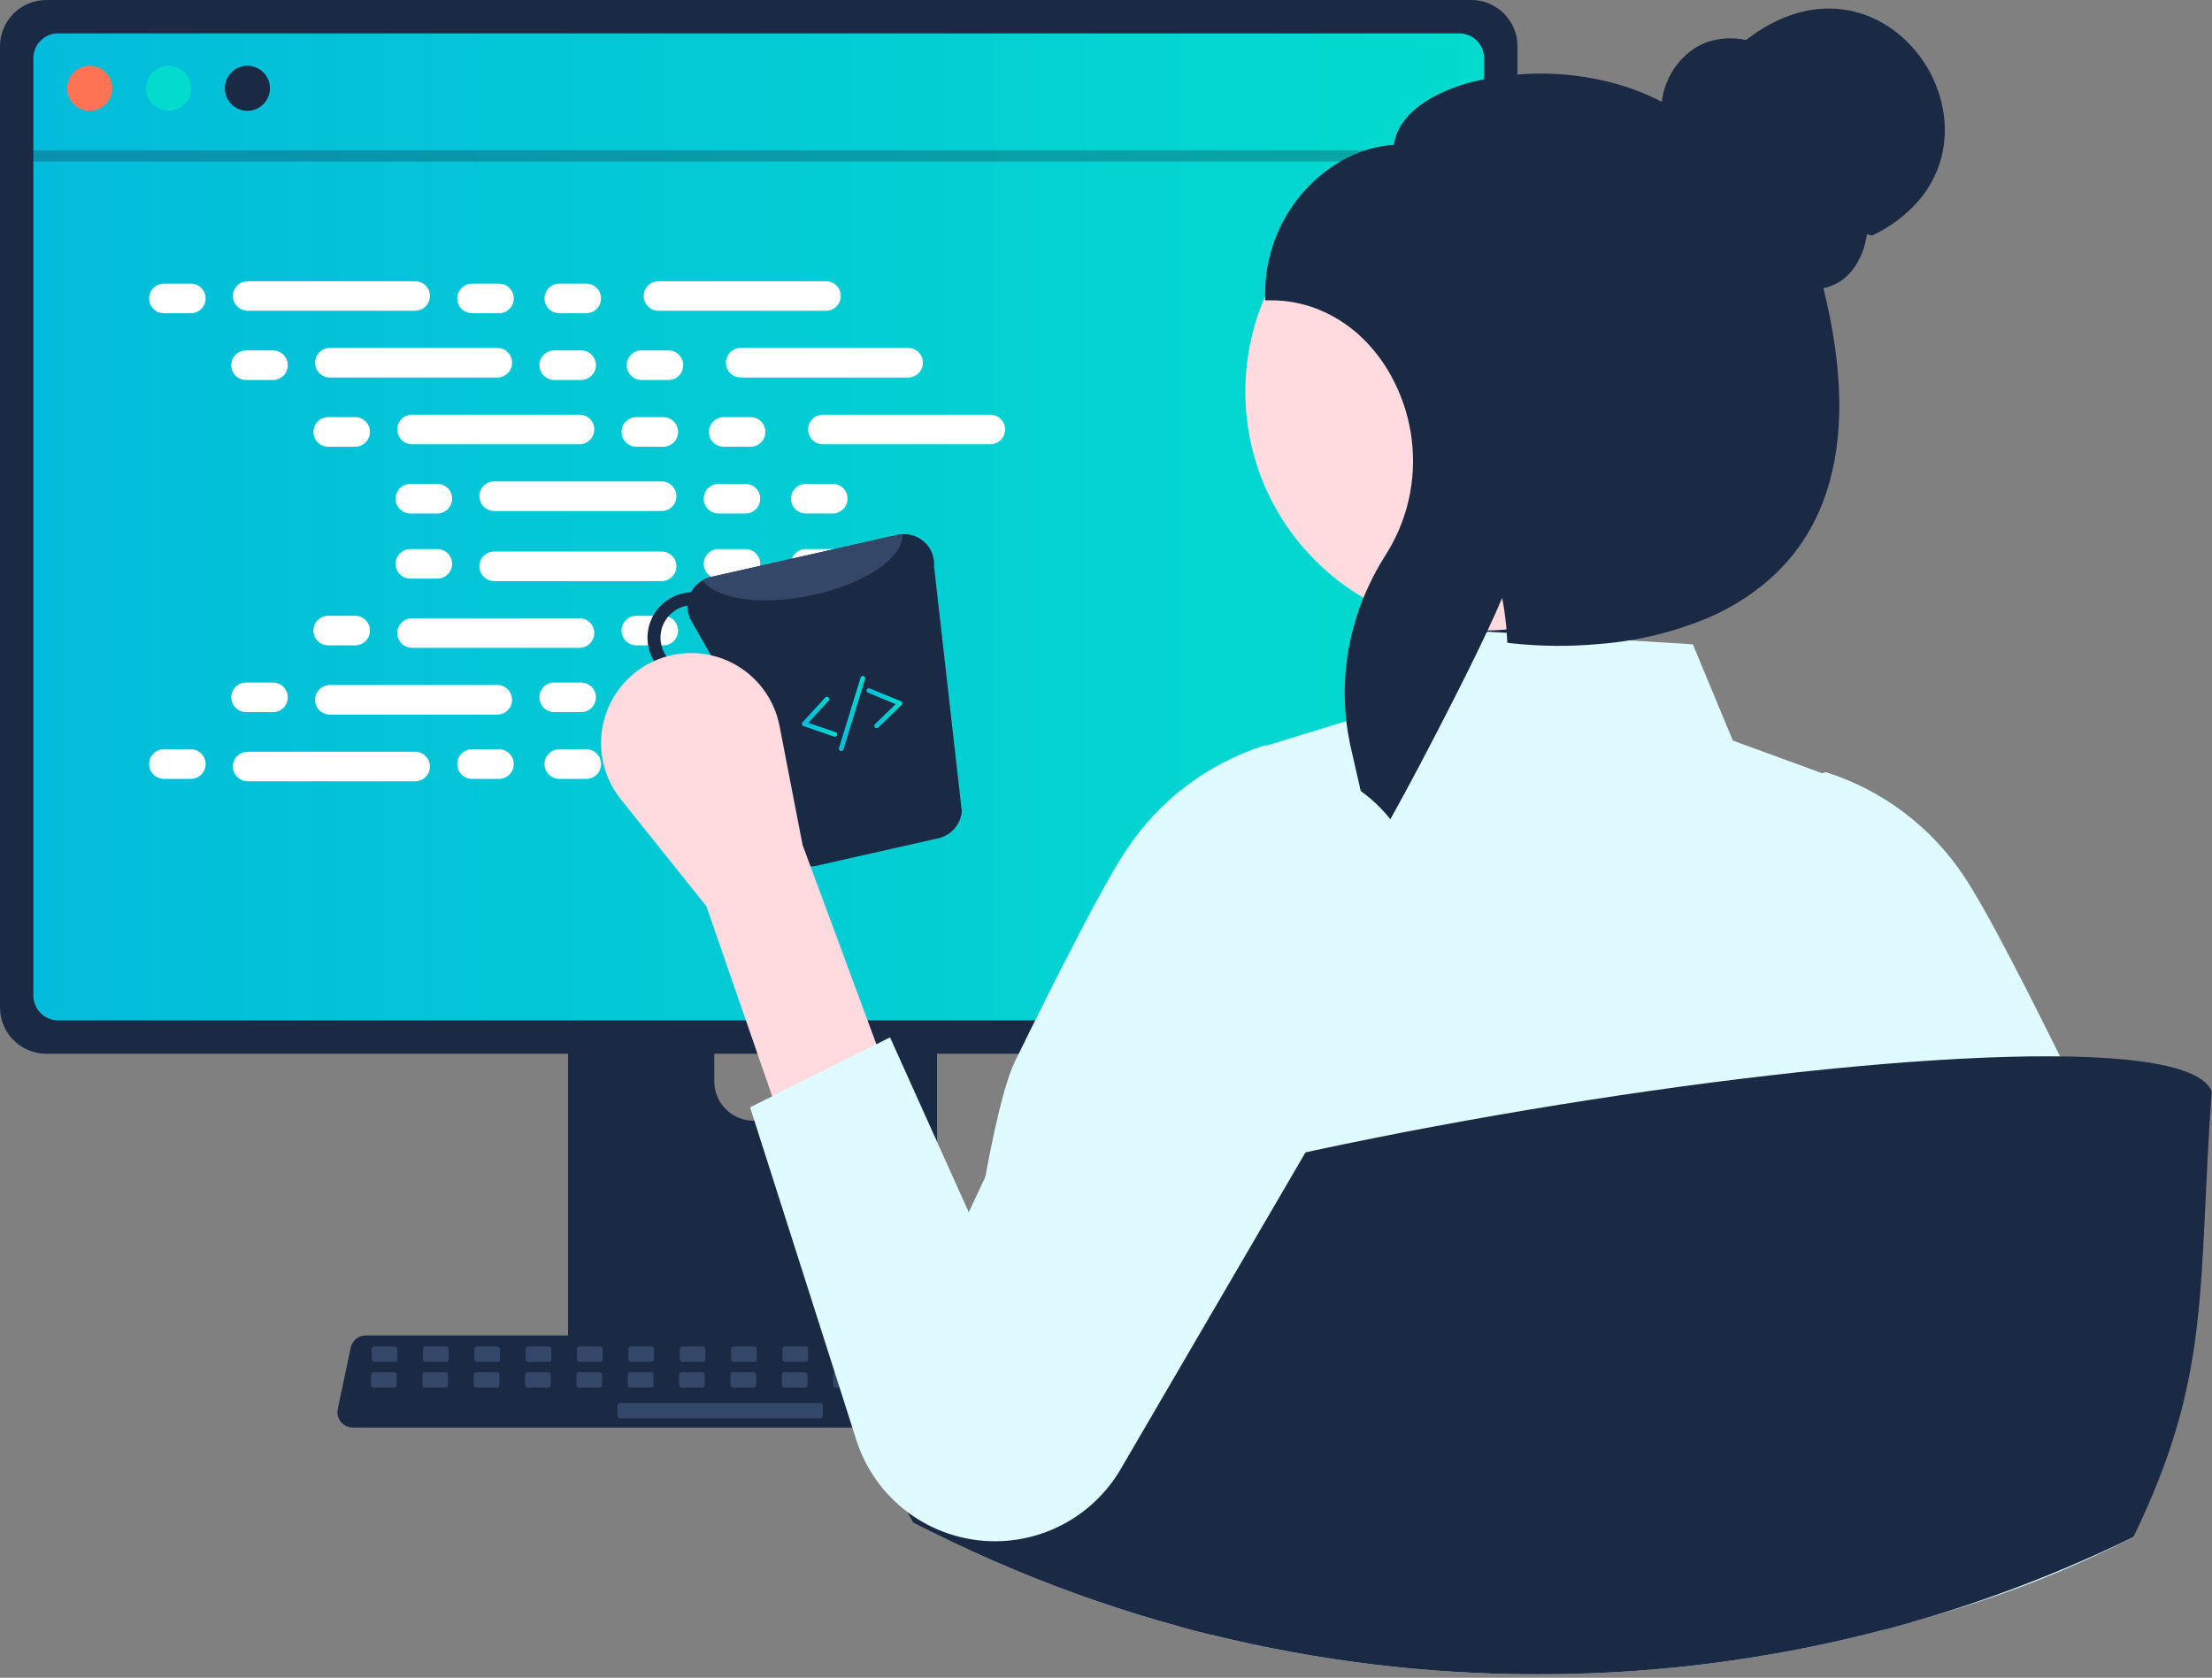 <svg width="460" height="349" viewBox="0 0 460 349" fill="none" xmlns="http://www.w3.org/2000/svg">
<rect x="0" y="0" width="460" height="349" fill="#808080" stroke="none"/>
<path d="M191.161 170.924H121.831C121.457 170.92 121.085 170.977 120.731 171.095C119.978 171.327 119.32 171.795 118.853 172.429C118.386 173.064 118.134 173.831 118.136 174.619V284.147H194.867V174.619C194.867 174.133 194.77 173.652 194.584 173.203C194.397 172.754 194.124 172.346 193.78 172.003C193.436 171.66 193.027 171.388 192.578 171.203C192.129 171.018 191.647 170.923 191.161 170.924ZM164.922 224.961C164.925 226.738 164.339 228.465 163.256 229.874C162.223 231.241 160.787 232.249 159.15 232.757C157.514 233.264 155.759 233.246 154.134 232.703C152.508 232.161 151.094 231.122 150.091 229.733C149.087 228.344 148.545 226.675 148.54 224.961V212.253C148.56 210.094 149.432 208.03 150.966 206.51C152.5 204.99 154.572 204.138 156.731 204.138C158.89 204.138 160.962 204.99 162.496 206.51C164.03 208.03 164.902 210.094 164.922 212.253V224.961Z" fill="#1A2944"/>
<path d="M117.901 280.644V291.206C117.901 291.753 118.117 292.279 118.504 292.667C118.89 293.055 119.414 293.275 119.962 293.278H193.041C193.588 293.273 194.111 293.053 194.497 292.665C194.883 292.277 195.1 291.753 195.102 291.206V280.644H117.901Z" fill="#344768"/>
<path d="M305.965 0H9.611C7.065 0.003 4.624 1.015 2.822 2.815C1.021 4.614 0.006 7.055 0 9.601V209.583C0.002 212.132 1.015 214.575 2.817 216.377C4.619 218.179 7.063 219.193 9.611 219.195H305.965C308.513 219.193 310.957 218.179 312.759 216.377C314.561 214.575 315.574 212.132 315.576 209.583V9.601C315.57 7.055 314.555 4.614 312.754 2.815C310.952 1.015 308.511 0.003 305.965 0Z" fill="#1A2944"/>
<path d="M303.487 6.942H12.078C10.715 6.945 9.409 7.488 8.446 8.453C7.483 9.418 6.942 10.726 6.942 12.089V207.116C6.944 208.478 7.486 209.783 8.449 210.746C9.412 211.709 10.717 212.251 12.078 212.253H303.487C304.849 212.251 306.154 211.709 307.117 210.746C308.08 209.783 308.622 208.478 308.624 207.116V12.089C308.624 10.726 308.083 9.418 307.12 8.453C306.157 7.488 304.85 6.945 303.487 6.942Z" fill="url(#paint0_linear_2075_11276)"/>
<path d="M249.855 293.107L247.164 280.324C247.053 279.802 246.812 279.317 246.465 278.912C246.118 278.508 245.676 278.196 245.178 278.006C244.817 277.865 244.433 277.792 244.046 277.793H76.048C75.661 277.792 75.277 277.865 74.916 278.006C74.418 278.196 73.975 278.508 73.628 278.912C73.281 279.317 73.041 279.802 72.93 280.324L70.239 293.107C70.141 293.571 70.149 294.051 70.26 294.512C70.372 294.972 70.585 295.403 70.883 295.771C71.182 296.139 71.559 296.436 71.987 296.64C72.415 296.844 72.883 296.951 73.357 296.951H246.726C247.202 296.954 247.672 296.848 248.101 296.643C248.53 296.438 248.907 296.138 249.204 295.766C249.503 295.399 249.717 294.97 249.83 294.51C249.942 294.05 249.951 293.571 249.855 293.107Z" fill="#1A2944"/>
<path d="M82.098 280.095H77.801C77.513 280.095 77.279 280.328 77.279 280.616V282.777C77.279 283.065 77.513 283.299 77.801 283.299H82.098C82.386 283.299 82.619 283.065 82.619 282.777V280.616C82.619 280.328 82.386 280.095 82.098 280.095Z" fill="#344768"/>
<path d="M92.777 280.095H88.48C88.192 280.095 87.959 280.328 87.959 280.616V282.777C87.959 283.065 88.192 283.299 88.48 283.299H92.777C93.065 283.299 93.298 283.065 93.298 282.777V280.616C93.298 280.328 93.065 280.095 92.777 280.095Z" fill="#344768"/>
<path d="M103.457 280.095H99.159C98.872 280.095 98.638 280.328 98.638 280.616V282.777C98.638 283.065 98.872 283.299 99.159 283.299H103.457C103.744 283.299 103.978 283.065 103.978 282.777V280.616C103.978 280.328 103.744 280.095 103.457 280.095Z" fill="#344768"/>
<path d="M114.136 280.095H109.839C109.551 280.095 109.318 280.328 109.318 280.616V282.777C109.318 283.065 109.551 283.299 109.839 283.299H114.136C114.424 283.299 114.657 283.065 114.657 282.777V280.616C114.657 280.328 114.424 280.095 114.136 280.095Z" fill="#344768"/>
<path d="M124.815 280.095H120.518C120.23 280.095 119.997 280.328 119.997 280.616V282.777C119.997 283.065 120.23 283.299 120.518 283.299H124.815C125.103 283.299 125.337 283.065 125.337 282.777V280.616C125.337 280.328 125.103 280.095 124.815 280.095Z" fill="#344768"/>
<path d="M135.495 280.095H131.198C130.91 280.095 130.676 280.328 130.676 280.616V282.777C130.676 283.065 130.91 283.299 131.198 283.299H135.495C135.783 283.299 136.016 283.065 136.016 282.777V280.616C136.016 280.328 135.783 280.095 135.495 280.095Z" fill="#344768"/>
<path d="M146.174 280.095H141.877C141.589 280.095 141.356 280.328 141.356 280.616V282.777C141.356 283.065 141.589 283.299 141.877 283.299H146.174C146.462 283.299 146.695 283.065 146.695 282.777V280.616C146.695 280.328 146.462 280.095 146.174 280.095Z" fill="#344768"/>
<path d="M156.853 280.095H152.557C152.269 280.095 152.035 280.328 152.035 280.616V282.777C152.035 283.065 152.269 283.299 152.557 283.299H156.853C157.141 283.299 157.375 283.065 157.375 282.777V280.616C157.375 280.328 157.141 280.095 156.853 280.095Z" fill="#344768"/>
<path d="M167.533 280.095H163.236C162.948 280.095 162.714 280.328 162.714 280.616V282.777C162.714 283.065 162.948 283.299 163.236 283.299H167.533C167.821 283.299 168.054 283.065 168.054 282.777V280.616C168.054 280.328 167.821 280.095 167.533 280.095Z" fill="#344768"/>
<path d="M178.212 280.095H173.915C173.627 280.095 173.394 280.328 173.394 280.616V282.777C173.394 283.065 173.627 283.299 173.915 283.299H178.212C178.5 283.299 178.734 283.065 178.734 282.777V280.616C178.734 280.328 178.5 280.095 178.212 280.095Z" fill="#344768"/>
<path d="M188.892 280.095H184.595C184.307 280.095 184.073 280.328 184.073 280.616V282.777C184.073 283.065 184.307 283.299 184.595 283.299H188.892C189.18 283.299 189.413 283.065 189.413 282.777V280.616C189.413 280.328 189.18 280.095 188.892 280.095Z" fill="#344768"/>
<path d="M199.571 280.095H195.274C194.986 280.095 194.753 280.328 194.753 280.616V282.777C194.753 283.065 194.986 283.299 195.274 283.299H199.571C199.859 283.299 200.093 283.065 200.093 282.777V280.616C200.093 280.328 199.859 280.095 199.571 280.095Z" fill="#344768"/>
<path d="M210.25 280.095H205.953C205.666 280.095 205.432 280.328 205.432 280.616V282.777C205.432 283.065 205.666 283.299 205.953 283.299H210.25C210.538 283.299 210.772 283.065 210.772 282.777V280.616C210.772 280.328 210.538 280.095 210.25 280.095Z" fill="#344768"/>
<path d="M220.93 280.095H216.633C216.345 280.095 216.112 280.328 216.112 280.616V282.777C216.112 283.065 216.345 283.299 216.633 283.299H220.93C221.218 283.299 221.451 283.065 221.451 282.777V280.616C221.451 280.328 221.218 280.095 220.93 280.095Z" fill="#344768"/>
<path d="M231.609 280.095H227.312C227.024 280.095 226.791 280.328 226.791 280.616V282.777C226.791 283.065 227.024 283.299 227.312 283.299H231.609C231.897 283.299 232.131 283.065 232.131 282.777V280.616C232.131 280.328 231.897 280.095 231.609 280.095Z" fill="#344768"/>
<path d="M242.289 280.095H237.992C237.704 280.095 237.47 280.328 237.47 280.616V282.777C237.47 283.065 237.704 283.299 237.992 283.299H242.289C242.577 283.299 242.81 283.065 242.81 282.777V280.616C242.81 280.328 242.577 280.095 242.289 280.095Z" fill="#344768"/>
<path d="M81.972 285.434H77.675C77.387 285.434 77.153 285.668 77.153 285.956V288.117C77.153 288.405 77.387 288.638 77.675 288.638H81.972C82.26 288.638 82.493 288.405 82.493 288.117V285.956C82.493 285.668 82.26 285.434 81.972 285.434Z" fill="#344768"/>
<path d="M92.651 285.434H88.354C88.066 285.434 87.833 285.668 87.833 285.956V288.117C87.833 288.405 88.066 288.638 88.354 288.638H92.651C92.939 288.638 93.172 288.405 93.172 288.117V285.956C93.172 285.668 92.939 285.434 92.651 285.434Z" fill="#344768"/>
<path d="M103.33 285.434H99.033C98.745 285.434 98.512 285.668 98.512 285.956V288.117C98.512 288.405 98.745 288.638 99.033 288.638H103.33C103.618 288.638 103.852 288.405 103.852 288.117V285.956C103.852 285.668 103.618 285.434 103.33 285.434Z" fill="#344768"/>
<path d="M114.01 285.434H109.713C109.425 285.434 109.191 285.668 109.191 285.956V288.117C109.191 288.405 109.425 288.638 109.713 288.638H114.01C114.298 288.638 114.531 288.405 114.531 288.117V285.956C114.531 285.668 114.298 285.434 114.01 285.434Z" fill="#344768"/>
<path d="M124.689 285.434H120.392C120.104 285.434 119.871 285.668 119.871 285.956V288.117C119.871 288.405 120.104 288.638 120.392 288.638H124.689C124.977 288.638 125.21 288.405 125.21 288.117V285.956C125.21 285.668 124.977 285.434 124.689 285.434Z" fill="#344768"/>
<path d="M135.369 285.434H131.072C130.784 285.434 130.55 285.668 130.55 285.956V288.117C130.55 288.405 130.784 288.638 131.072 288.638H135.369C135.656 288.638 135.89 288.405 135.89 288.117V285.956C135.89 285.668 135.656 285.434 135.369 285.434Z" fill="#344768"/>
<path d="M146.048 285.434H141.751C141.463 285.434 141.229 285.668 141.229 285.956V288.117C141.229 288.405 141.463 288.638 141.751 288.638H146.048C146.336 288.638 146.569 288.405 146.569 288.117V285.956C146.569 285.668 146.336 285.434 146.048 285.434Z" fill="#344768"/>
<path d="M156.727 285.434H152.43C152.142 285.434 151.909 285.668 151.909 285.956V288.117C151.909 288.405 152.142 288.638 152.43 288.638H156.727C157.015 288.638 157.249 288.405 157.249 288.117V285.956C157.249 285.668 157.015 285.434 156.727 285.434Z" fill="#344768"/>
<path d="M167.407 285.434H163.11C162.822 285.434 162.588 285.668 162.588 285.956V288.117C162.588 288.405 162.822 288.638 163.11 288.638H167.407C167.695 288.638 167.928 288.405 167.928 288.117V285.956C167.928 285.668 167.695 285.434 167.407 285.434Z" fill="#344768"/>
<path d="M178.086 285.434H173.789C173.501 285.434 173.268 285.668 173.268 285.956V288.117C173.268 288.405 173.501 288.638 173.789 288.638H178.086C178.374 288.638 178.608 288.405 178.608 288.117V285.956C178.608 285.668 178.374 285.434 178.086 285.434Z" fill="#344768"/>
<path d="M188.766 285.434H184.469C184.181 285.434 183.947 285.668 183.947 285.956V288.117C183.947 288.405 184.181 288.638 184.469 288.638H188.766C189.054 288.638 189.287 288.405 189.287 288.117V285.956C189.287 285.668 189.054 285.434 188.766 285.434Z" fill="#344768"/>
<path d="M199.445 285.434H195.148C194.86 285.434 194.626 285.668 194.626 285.956V288.117C194.626 288.405 194.86 288.638 195.148 288.638H199.445C199.733 288.638 199.966 288.405 199.966 288.117V285.956C199.966 285.668 199.733 285.434 199.445 285.434Z" fill="#344768"/>
<path d="M210.124 285.434H205.827C205.539 285.434 205.306 285.668 205.306 285.956V288.117C205.306 288.405 205.539 288.638 205.827 288.638H210.124C210.412 288.638 210.646 288.405 210.646 288.117V285.956C210.646 285.668 210.412 285.434 210.124 285.434Z" fill="#344768"/>
<path d="M220.804 285.434H216.507C216.219 285.434 215.985 285.668 215.985 285.956V288.117C215.985 288.405 216.219 288.638 216.507 288.638H220.804C221.092 288.638 221.325 288.405 221.325 288.117V285.956C221.325 285.668 221.092 285.434 220.804 285.434Z" fill="#344768"/>
<path d="M231.483 285.434H227.186C226.898 285.434 226.665 285.668 226.665 285.956V288.117C226.665 288.405 226.898 288.638 227.186 288.638H231.483C231.771 288.638 232.004 288.405 232.004 288.117V285.956C232.004 285.668 231.771 285.434 231.483 285.434Z" fill="#344768"/>
<path d="M242.162 285.434H237.865C237.577 285.434 237.344 285.668 237.344 285.956V288.117C237.344 288.405 237.577 288.638 237.865 288.638H242.162C242.45 288.638 242.684 288.405 242.684 288.117V285.956C242.684 285.668 242.45 285.434 242.162 285.434Z" fill="#344768"/>
<path d="M170.611 291.842H128.936C128.648 291.842 128.414 292.075 128.414 292.363V294.525C128.414 294.812 128.648 295.046 128.936 295.046H170.611C170.898 295.046 171.132 294.812 171.132 294.525V292.363C171.132 292.075 170.898 291.842 170.611 291.842Z" fill="#344768"/>
<path opacity="0.3" d="M307.952 33.595H4.606C4.291 33.588 3.99 33.462 3.77 33.243C3.549 33.024 3.426 32.73 3.426 32.424C3.426 32.117 3.549 31.823 3.77 31.604C3.99 31.385 4.291 31.259 4.606 31.252H307.952C308.267 31.259 308.568 31.385 308.788 31.604C309.009 31.823 309.132 32.117 309.132 32.424C309.132 32.73 309.009 33.024 308.788 33.243C308.568 33.462 308.267 33.588 307.952 33.595Z" fill="#1A2944"/>
<path d="M18.653 23.053C21.24 23.053 23.338 20.956 23.338 18.368C23.338 15.781 21.24 13.683 18.653 13.683C16.065 13.683 13.967 15.781 13.967 18.368C13.967 20.956 16.065 23.053 18.653 23.053Z" fill="#FF7455"/>
<path d="M35.051 23.053C37.638 23.053 39.736 20.956 39.736 18.368C39.736 15.781 37.638 13.683 35.051 13.683C32.463 13.683 30.366 15.781 30.366 18.368C30.366 20.956 32.463 23.053 35.051 23.053Z" fill="#03DBCE"/>
<path d="M51.449 23.053C54.036 23.053 56.134 20.956 56.134 18.368C56.134 15.781 54.036 13.683 51.449 13.683C48.861 13.683 46.763 15.781 46.763 18.368C46.763 20.956 48.861 23.053 51.449 23.053Z" fill="#1A2944"/>
<path d="M39.685 59.007H34.082C32.384 59.007 31.007 60.384 31.007 62.083C31.007 63.781 32.384 65.158 34.082 65.158H39.685C41.383 65.158 42.761 63.781 42.761 62.083C42.761 60.384 41.383 59.007 39.685 59.007Z" fill="white"/>
<path d="M103.761 59.007H98.159C96.46 59.007 95.083 60.384 95.083 62.083C95.083 63.781 96.46 65.158 98.159 65.158H103.761C105.46 65.158 106.837 63.781 106.837 62.083C106.837 60.384 105.46 59.007 103.761 59.007Z" fill="white"/>
<path d="M121.916 59.007H116.314C114.615 59.007 113.238 60.384 113.238 62.083C113.238 63.781 114.615 65.158 116.314 65.158H121.916C123.615 65.158 124.992 63.781 124.992 62.083C124.992 60.384 123.615 59.007 121.916 59.007Z" fill="white"/>
<path d="M86.332 58.494H51.511C49.813 58.494 48.436 59.871 48.436 61.57C48.436 63.269 49.813 64.646 51.511 64.646H86.332C88.031 64.646 89.408 63.269 89.408 61.57C89.408 59.871 88.031 58.494 86.332 58.494Z" fill="white"/>
<path d="M171.768 58.494H136.947C135.248 58.494 133.871 59.871 133.871 61.57C133.871 63.269 135.248 64.646 136.947 64.646H171.768C173.466 64.646 174.843 63.269 174.843 61.57C174.843 59.871 173.466 58.494 171.768 58.494Z" fill="white"/>
<path d="M56.772 72.89H51.169C49.471 72.89 48.094 74.267 48.094 75.966C48.094 77.665 49.471 79.042 51.169 79.042H56.772C58.471 79.042 59.848 77.665 59.848 75.966C59.848 74.267 58.471 72.89 56.772 72.89Z" fill="white"/>
<path d="M120.848 72.89H115.246C113.547 72.89 112.17 74.267 112.17 75.966C112.17 77.665 113.547 79.042 115.246 79.042H120.848C122.547 79.042 123.924 77.665 123.924 75.966C123.924 74.267 122.547 72.89 120.848 72.89Z" fill="white"/>
<path d="M139.003 72.89H133.401C131.702 72.89 130.325 74.267 130.325 75.966C130.325 77.665 131.702 79.042 133.401 79.042H139.003C140.702 79.042 142.079 77.665 142.079 75.966C142.079 74.267 140.702 72.89 139.003 72.89Z" fill="white"/>
<path d="M103.419 72.378H68.598C66.9 72.378 65.523 73.755 65.523 75.453C65.523 77.152 66.9 78.529 68.598 78.529H103.419C105.118 78.529 106.495 77.152 106.495 75.453C106.495 73.755 105.118 72.378 103.419 72.378Z" fill="white"/>
<path d="M188.855 72.378H154.034C152.335 72.378 150.958 73.755 150.958 75.453C150.958 77.152 152.335 78.529 154.034 78.529H188.855C190.553 78.529 191.93 77.152 191.93 75.453C191.93 73.755 190.553 72.378 188.855 72.378Z" fill="white"/>
<path d="M73.859 86.774H68.256C66.558 86.774 65.181 88.151 65.181 89.849C65.181 91.548 66.558 92.925 68.256 92.925H73.859C75.558 92.925 76.935 91.548 76.935 89.849C76.935 88.151 75.558 86.774 73.859 86.774Z" fill="white"/>
<path d="M137.935 86.774H132.333C130.634 86.774 129.257 88.151 129.257 89.849C129.257 91.548 130.634 92.925 132.333 92.925H137.935C139.634 92.925 141.011 91.548 141.011 89.849C141.011 88.151 139.634 86.774 137.935 86.774Z" fill="white"/>
<path d="M156.09 86.774H150.488C148.789 86.774 147.412 88.151 147.412 89.849C147.412 91.548 148.789 92.925 150.488 92.925H156.09C157.789 92.925 159.166 91.548 159.166 89.849C159.166 88.151 157.789 86.774 156.09 86.774Z" fill="white"/>
<path d="M120.506 86.261H85.685C83.987 86.261 82.61 87.638 82.61 89.336C82.61 91.035 83.987 92.412 85.685 92.412H120.506C122.205 92.412 123.582 91.035 123.582 89.336C123.582 87.638 122.205 86.261 120.506 86.261Z" fill="white"/>
<path d="M205.942 86.261H171.121C169.422 86.261 168.045 87.638 168.045 89.336C168.045 91.035 169.422 92.412 171.121 92.412H205.942C207.64 92.412 209.017 91.035 209.017 89.336C209.017 87.638 207.64 86.261 205.942 86.261Z" fill="white"/>
<path d="M90.946 100.657H85.343C83.645 100.657 82.268 102.034 82.268 103.732C82.268 105.431 83.645 106.808 85.343 106.808H90.946C92.645 106.808 94.022 105.431 94.022 103.732C94.022 102.034 92.645 100.657 90.946 100.657Z" fill="white"/>
<path d="M155.022 100.657H149.42C147.721 100.657 146.344 102.034 146.344 103.732C146.344 105.431 147.721 106.808 149.42 106.808H155.022C156.721 106.808 158.098 105.431 158.098 103.732C158.098 102.034 156.721 100.657 155.022 100.657Z" fill="white"/>
<path d="M173.177 100.657H167.575C165.876 100.657 164.499 102.034 164.499 103.732C164.499 105.431 165.876 106.808 167.575 106.808H173.177C174.876 106.808 176.253 105.431 176.253 103.732C176.253 102.034 174.876 100.657 173.177 100.657Z" fill="white"/>
<path d="M137.593 100.144H102.772C101.074 100.144 99.697 101.521 99.697 103.22C99.697 104.918 101.074 106.295 102.772 106.295H137.593C139.292 106.295 140.669 104.918 140.669 103.22C140.669 101.521 139.292 100.144 137.593 100.144Z" fill="white"/>
<path d="M103.761 155.862H98.159C96.46 155.862 95.083 157.239 95.083 158.938C95.083 160.637 96.46 162.014 98.159 162.014H103.761C105.46 162.014 106.837 160.637 106.837 158.938C106.837 157.239 105.46 155.862 103.761 155.862Z" fill="white"/>
<path d="M121.916 155.862H116.314C114.615 155.862 113.238 157.239 113.238 158.938C113.238 160.637 114.615 162.014 116.314 162.014H121.916C123.615 162.014 124.992 160.637 124.992 158.938C124.992 157.239 123.615 155.862 121.916 155.862Z" fill="white"/>
<path d="M171.768 156.375H136.947C135.248 156.375 133.871 157.752 133.871 159.451C133.871 161.149 135.248 162.526 136.947 162.526H171.768C173.466 162.526 174.843 161.149 174.843 159.451C174.843 157.752 173.466 156.375 171.768 156.375Z" fill="white"/>
<path d="M39.685 155.862H34.082C32.384 155.862 31.007 157.239 31.007 158.938C31.007 160.637 32.384 162.014 34.082 162.014H39.685C41.383 162.014 42.761 160.637 42.761 158.938C42.761 157.239 41.383 155.862 39.685 155.862Z" fill="white"/>
<path d="M86.332 156.375H51.511C49.813 156.375 48.436 157.752 48.436 159.451C48.436 161.149 49.813 162.526 51.511 162.526H86.332C88.031 162.526 89.408 161.149 89.408 159.451C89.408 157.752 88.031 156.375 86.332 156.375Z" fill="white"/>
<path d="M56.772 141.979H51.169C49.471 141.979 48.094 143.356 48.094 145.055C48.094 146.753 49.471 148.13 51.169 148.13H56.772C58.471 148.13 59.848 146.753 59.848 145.055C59.848 143.356 58.471 141.979 56.772 141.979Z" fill="white"/>
<path d="M120.848 141.979H115.246C113.547 141.979 112.17 143.356 112.17 145.055C112.17 146.753 113.547 148.13 115.246 148.13H120.848C122.547 148.13 123.924 146.753 123.924 145.055C123.924 143.356 122.547 141.979 120.848 141.979Z" fill="white"/>
<path d="M139.003 141.979H133.401C131.702 141.979 130.325 143.356 130.325 145.055C130.325 146.753 131.702 148.13 133.401 148.13H139.003C140.702 148.13 142.079 146.753 142.079 145.055C142.079 143.356 140.702 141.979 139.003 141.979Z" fill="white"/>
<path d="M103.419 142.492H68.598C66.9 142.492 65.523 143.869 65.523 145.568C65.523 147.266 66.9 148.643 68.598 148.643H103.419C105.118 148.643 106.495 147.266 106.495 145.568C106.495 143.869 105.118 142.492 103.419 142.492Z" fill="white"/>
<path d="M73.859 128.096H68.256C66.558 128.096 65.181 129.473 65.181 131.172C65.181 132.87 66.558 134.247 68.256 134.247H73.859C75.558 134.247 76.935 132.87 76.935 131.172C76.935 129.473 75.558 128.096 73.859 128.096Z" fill="white"/>
<path d="M137.935 128.096H132.333C130.634 128.096 129.257 129.473 129.257 131.172C129.257 132.87 130.634 134.247 132.333 134.247H137.935C139.634 134.247 141.011 132.87 141.011 131.172C141.011 129.473 139.634 128.096 137.935 128.096Z" fill="white"/>
<path d="M156.09 128.096H150.488C148.789 128.096 147.412 129.473 147.412 131.172C147.412 132.87 148.789 134.247 150.488 134.247H156.09C157.789 134.247 159.166 132.87 159.166 131.172C159.166 129.473 157.789 128.096 156.09 128.096Z" fill="white"/>
<path d="M120.506 128.609H85.685C83.987 128.609 82.61 129.986 82.61 131.684C82.61 133.383 83.987 134.76 85.685 134.76H120.506C122.205 134.76 123.582 133.383 123.582 131.684C123.582 129.986 122.205 128.609 120.506 128.609Z" fill="white"/>
<path d="M90.946 114.213H85.343C83.645 114.213 82.268 115.59 82.268 117.288C82.268 118.987 83.645 120.364 85.343 120.364H90.946C92.645 120.364 94.022 118.987 94.022 117.288C94.022 115.59 92.645 114.213 90.946 114.213Z" fill="white"/>
<path d="M155.022 114.213H149.42C147.721 114.213 146.344 115.59 146.344 117.288C146.344 118.987 147.721 120.364 149.42 120.364H155.022C156.721 120.364 158.098 118.987 158.098 117.288C158.098 115.59 156.721 114.213 155.022 114.213Z" fill="white"/>
<path d="M173.177 114.213H167.575C165.876 114.213 164.499 115.59 164.499 117.288C164.499 118.987 165.876 120.364 167.575 120.364H173.177C174.876 120.364 176.253 118.987 176.253 117.288C176.253 115.59 174.876 114.213 173.177 114.213Z" fill="white"/>
<path d="M137.593 114.726H102.772C101.074 114.726 99.697 116.103 99.697 117.801C99.697 119.5 101.074 120.877 102.772 120.877H137.593C139.292 120.877 140.669 119.5 140.669 117.801C140.669 116.103 139.292 114.726 137.593 114.726Z" fill="white"/>
<path d="M443.707 319.706C443.111 320.009 442.505 320.311 441.909 320.605C426.468 328.325 414.115 332.713 397.218 337.521C395.792 321.592 394.414 293.593 393.075 276.237C392.723 271.732 392.371 267.95 392.029 265.282C391.943 263.863 391.653 262.465 391.169 261.129L391.228 265.282L391.374 276.237L392.225 338.889C371.206 344.45 349.615 347.562 327.882 348.163C326.748 348.193 325.634 348.212 324.559 348.232C324.178 348.242 323.807 348.251 323.435 348.251C322.214 348.261 321.002 348.271 319.78 348.271C296.877 348.288 274.057 345.521 251.822 340.033C252.301 324.269 252.779 296.584 253.239 276.237C253.336 272.26 253.424 268.556 253.522 265.282C253.708 258.285 253.903 253.242 254.089 251.551C253.924 251.851 253.796 252.169 253.708 252.499C252.803 256.713 252.186 260.984 251.861 265.282C251.519 268.556 251.177 272.26 250.835 276.237C249.017 297.375 247.121 326.116 245.167 338.303C233.533 335.127 222.117 331.2 210.992 326.546C205.128 324.103 199.369 321.468 193.714 318.64C194.789 311.604 195.913 303.718 197.066 295.538C197.965 289.195 198.893 282.677 199.841 276.237C201.307 266.288 202.812 256.535 204.337 247.945C206.565 235.397 208.852 225.312 211.119 220.68C213.269 216.282 215.419 211.943 217.5 207.79C218.224 206.334 218.947 204.897 219.65 203.5C219.816 203.167 219.983 202.845 220.149 202.522C221.644 199.581 223.09 196.766 224.468 194.128C225.651 191.87 226.775 189.74 227.84 187.775C230.42 183.006 232.609 179.205 234.231 176.801C241.013 166.513 251.11 158.854 262.845 155.096L263.138 155.018L263.344 155.106L283.329 148.968L286.251 148.069L288.215 147.463L295.134 142.196L298.896 139.333L302.424 136.645L309.324 131.397L352.04 134.026L360.356 154.05L378.983 160.862L379.305 160.715L379.589 160.598L379.882 160.676C391.615 164.438 401.711 172.096 408.496 182.381C409.415 183.759 410.529 185.577 411.789 187.775C412.864 189.642 414.037 191.772 415.308 194.128C417.116 197.48 419.09 201.262 421.181 205.356C421.64 206.255 422.109 207.174 422.578 208.102C423.448 209.822 424.331 211.578 425.227 213.37C427.308 217.523 429.458 221.862 431.608 226.27C433.475 230.091 435.361 237.948 437.218 247.945C438.752 256.252 440.277 266.044 441.752 276.237C443.687 289.45 441.625 305.271 443.374 317.428C443.482 318.201 443.599 318.953 443.707 319.706Z" fill="#DFFBFF"/>
<path d="M308.66 131.151C336.097 131.151 358.34 108.908 358.34 81.471C358.34 54.033 336.097 31.79 308.66 31.79C281.222 31.79 258.979 54.033 258.979 81.471C258.979 108.908 281.222 131.151 308.66 131.151Z" fill="#FFDADF"/>
<path d="M402.31 17.047C401.328 14.754 400.022 12.615 398.43 10.694C390.886 1.479 377.165 -2.577 363.083 8.329C360.372 7.724 357.546 7.886 354.923 8.798C353.684 9.247 352.523 9.887 351.483 10.694C349.35 12.358 347.687 14.547 346.655 17.047C346.104 18.367 345.742 19.759 345.58 21.18C342.099 19.372 338.415 17.984 334.606 17.047C325.259 14.722 315.485 14.722 306.138 17.047C303.143 17.804 300.259 18.947 297.558 20.447C292.984 23.086 290.355 26.419 289.886 30.122C283.29 30.494 276.429 33.963 271.318 39.651C270.742 40.286 270.185 40.95 269.667 41.634C265.368 47.258 263.059 54.15 263.099 61.228V62.47H264.341C267.741 62.466 271.11 63.123 274.26 64.405C276.301 65.225 278.234 66.291 280.016 67.581C281.182 68.408 282.283 69.323 283.309 70.317C285.69 72.621 287.706 75.274 289.29 78.184C293.35 85.537 294.758 94.064 293.277 102.332C292.938 104.246 292.441 106.129 291.792 107.961C290.869 110.575 289.652 113.077 288.166 115.418C288.108 115.505 288.059 115.593 288 115.681C287.345 116.727 286.72 117.792 286.133 118.867C285.694 119.669 285.283 120.49 284.902 121.31C283.788 123.595 282.847 125.96 282.088 128.386C280.727 132.676 279.926 137.123 279.703 141.618C279.635 142.81 279.615 144.002 279.654 145.195C279.712 148.268 280.049 151.33 280.661 154.342C280.749 154.752 280.837 155.153 280.925 155.563L281.638 158.681L283.329 166.118L284.501 171.239L285.586 175.988L287.189 173.692C287.736 172.91 289.114 170.506 290.961 167.105C292.183 164.886 293.6 162.238 295.134 159.345C297.274 155.29 299.62 150.765 301.916 146.25C302.844 144.423 303.763 142.605 304.653 140.826C306.333 137.455 307.917 134.201 309.275 131.308C310.526 128.64 311.591 126.275 312.383 124.379C312.627 125.62 312.832 126.881 312.989 128.151C313.164 129.441 313.291 130.751 313.36 132.06C313.379 132.256 313.389 132.461 313.399 132.656L313.438 133.458L313.448 133.692L314.484 133.829C320.458 134.469 326.482 134.515 332.465 133.966H332.475C340.402 133.369 348.179 131.484 355.499 128.386C359.657 126.582 363.539 124.2 367.031 121.311C368.663 119.96 370.185 118.483 371.585 116.893C371.937 116.493 372.279 116.092 372.611 115.681C374.545 113.305 376.201 110.714 377.546 107.961C378.447 106.144 379.212 104.263 379.833 102.332C383.586 90.967 383.371 76.787 379.188 59.939C380.318 59.721 381.4 59.304 382.384 58.707C385.452 56.86 387.583 53.196 388.247 48.72L389.303 49.003C393.044 47.26 396.377 44.75 399.085 41.635C399.621 41 400.124 40.338 400.59 39.651C405.369 32.614 405.408 24.171 402.31 17.047Z" fill="#1A2944"/>
<path d="M459.949 227.022C456.978 267.95 460.056 285.971 443.658 319.715C428.738 327.018 413.197 332.977 397.219 337.521C395.557 337.99 393.893 338.446 392.225 338.889C371.206 344.45 349.615 347.562 327.882 348.163C326.748 348.193 325.634 348.212 324.559 348.232C324.178 348.242 323.807 348.251 323.436 348.251C322.214 348.261 321.002 348.271 319.781 348.271C296.878 348.288 274.057 345.521 251.822 340.033C249.594 339.485 247.375 338.909 245.167 338.303C233.533 335.127 222.118 331.2 210.992 326.546C205.128 324.103 199.369 321.468 193.714 318.64C192.434 317.995 191.154 317.35 189.893 316.686C183.414 305.291 179.729 291.433 179.651 274.781C184.137 246.089 450.04 202.278 459.949 227.022Z" fill="#1A2944"/>
<path d="M194.241 117.786C194.306 116.9 194.18 116.01 193.873 115.177C193.565 114.343 193.082 113.586 192.457 112.955C191.831 112.323 191.078 111.834 190.248 111.518C189.417 111.203 188.529 111.068 187.642 111.125C187.312 111.138 186.983 111.179 186.66 111.248L147.802 120.026C146.934 120.237 146.119 120.627 145.411 121.171C144.702 121.716 144.116 122.403 143.689 123.188C143.119 123.209 142.553 123.291 142.001 123.433C140.792 123.707 139.648 124.217 138.636 124.933C137.624 125.649 136.762 126.557 136.101 127.606C135.44 128.655 134.992 129.824 134.782 131.046C134.573 132.268 134.606 133.519 134.88 134.728C135.154 135.938 135.664 137.081 136.38 138.093C137.096 139.106 138.004 139.967 139.053 140.628C141.171 141.964 143.733 142.403 146.175 141.849C147.565 141.527 148.866 140.898 149.981 140.008L163.149 177.086C163.807 178.248 164.823 179.165 166.045 179.702C167.268 180.239 168.631 180.365 169.932 180.063L195.193 174.354C196.483 174.052 197.645 173.348 198.511 172.344C199.377 171.341 199.902 170.088 200.012 168.768L194.241 117.786ZM145.592 139.21C143.848 139.603 142.019 139.289 140.506 138.336C138.993 137.383 137.92 135.869 137.522 134.126C137.124 132.383 137.433 130.553 138.382 129.038C139.331 127.522 140.842 126.445 142.584 126.042C142.707 126.011 142.83 126.042 142.952 126.011C142.943 127.13 143.229 128.231 143.781 129.204L148.6 137.614C147.761 138.409 146.721 138.961 145.592 139.21Z" fill="#1A2944"/>
<path d="M187.642 111.125C188.011 116.036 179.601 121.684 168.336 123.924C157.992 126.042 148.723 124.569 146.114 120.702C146.638 120.39 147.208 120.163 147.802 120.026L186.66 111.248C186.983 111.179 187.312 111.138 187.642 111.125Z" fill="#344768"/>
<path d="M163.266 235.793L185.092 224.88L166.903 175.772L162.11 151.007C161.487 147.789 160.031 144.791 157.887 142.313C155.742 139.835 152.985 137.962 149.891 136.883C146.796 135.804 143.473 135.556 140.252 136.164C137.032 136.772 134.027 138.215 131.539 140.347C127.852 143.508 125.537 147.977 125.082 152.813C124.628 157.648 126.07 162.47 129.103 166.263L146.897 188.504L163.266 235.793Z" fill="#FFDADF"/>
<path d="M185.092 215.786L155.99 230.337L178.075 299.536C179.661 304.505 182.504 308.98 186.328 312.527C190.153 316.074 194.829 318.573 199.903 319.781C206.16 321.271 212.728 320.729 218.656 318.234C224.585 315.74 229.564 311.422 232.873 305.907L291.435 205.529C295.585 198.612 296.866 190.346 295.005 182.498C293.143 174.649 288.286 167.84 281.472 163.524C277.806 161.203 273.694 159.679 269.401 159.053C265.108 158.426 260.731 158.711 256.556 159.887C252.38 161.064 248.499 163.107 245.165 165.883C241.831 168.659 239.119 172.105 237.205 175.999L201.461 252.163L185.092 215.786Z" fill="#DFFBFF"/>
<path d="M173.593 153.25C173.539 153.25 173.485 153.241 173.434 153.224L167.081 151.036C167.004 151.01 166.935 150.965 166.88 150.905C166.825 150.846 166.786 150.773 166.766 150.694C166.746 150.616 166.746 150.533 166.766 150.455C166.786 150.376 166.825 150.304 166.88 150.244L171.605 145.099C171.649 145.052 171.701 145.013 171.759 144.986C171.817 144.958 171.88 144.943 171.945 144.94C172.009 144.937 172.073 144.947 172.133 144.969C172.194 144.991 172.249 145.024 172.297 145.068C172.344 145.111 172.382 145.164 172.409 145.222C172.437 145.28 172.452 145.344 172.454 145.408C172.457 145.472 172.447 145.536 172.425 145.597C172.402 145.657 172.369 145.712 172.325 145.76L168.104 150.355L173.752 152.3C173.861 152.337 173.954 152.412 174.013 152.512C174.072 152.611 174.094 152.728 174.075 152.842C174.056 152.956 173.997 153.06 173.909 153.135C173.821 153.209 173.709 153.25 173.593 153.25Z" fill="url(#paint1_linear_2075_11276)"/>
<path d="M182.302 151.467C182.205 151.467 182.11 151.438 182.029 151.384C181.948 151.33 181.886 151.252 181.849 151.162C181.813 151.072 181.804 150.973 181.824 150.878C181.844 150.782 181.893 150.695 181.963 150.628L186.257 146.475L180.488 144.098C180.429 144.074 180.375 144.038 180.329 143.993C180.283 143.947 180.247 143.893 180.223 143.834C180.198 143.775 180.185 143.711 180.185 143.647C180.185 143.583 180.197 143.519 180.222 143.46C180.246 143.401 180.282 143.347 180.328 143.301C180.373 143.256 180.427 143.22 180.486 143.195C180.545 143.171 180.609 143.158 180.673 143.158C180.737 143.158 180.801 143.171 180.86 143.195L187.319 145.857C187.394 145.888 187.461 145.937 187.512 145.999C187.563 146.062 187.598 146.137 187.613 146.217C187.629 146.296 187.624 146.378 187.599 146.456C187.575 146.533 187.531 146.603 187.473 146.659L182.642 151.33C182.551 151.418 182.429 151.468 182.302 151.467Z" fill="url(#paint2_linear_2075_11276)"/>
<path d="M174.927 156.239C174.878 156.239 174.83 156.232 174.783 156.217C174.722 156.199 174.665 156.168 174.615 156.127C174.566 156.086 174.525 156.036 174.495 155.979C174.465 155.922 174.446 155.86 174.44 155.796C174.434 155.732 174.441 155.668 174.46 155.607L178.969 140.948C179.008 140.824 179.094 140.721 179.208 140.661C179.323 140.6 179.457 140.588 179.58 140.626C179.704 140.664 179.807 140.75 179.868 140.864C179.929 140.978 179.941 141.112 179.904 141.236L175.394 155.895C175.363 155.995 175.301 156.082 175.217 156.144C175.133 156.206 175.031 156.239 174.927 156.239Z" fill="url(#paint3_linear_2075_11276)"/>
<defs>
<linearGradient id="paint0_linear_2075_11276" x1="6.942" y1="109.597" x2="308.624" y2="109.597" gradientUnits="userSpaceOnUse">
<stop stop-color="#03BCDB"/>
<stop offset="1" stop-color="#03DBCE"/>
</linearGradient>
<linearGradient id="paint1_linear_2075_11276" x1="166.751" y1="149.095" x2="174.082" y2="149.095" gradientUnits="userSpaceOnUse">
<stop stop-color="#03BCDB"/>
<stop offset="1" stop-color="#03DBCE"/>
</linearGradient>
<linearGradient id="paint2_linear_2075_11276" x1="180.185" y1="147.313" x2="187.622" y2="147.313" gradientUnits="userSpaceOnUse">
<stop stop-color="#03BCDB"/>
<stop offset="1" stop-color="#03DBCE"/>
</linearGradient>
<linearGradient id="paint3_linear_2075_11276" x1="174.438" y1="148.422" x2="179.925" y2="148.422" gradientUnits="userSpaceOnUse">
<stop stop-color="#03BCDB"/>
<stop offset="1" stop-color="#03DBCE"/>
</linearGradient>
</defs>
</svg>
